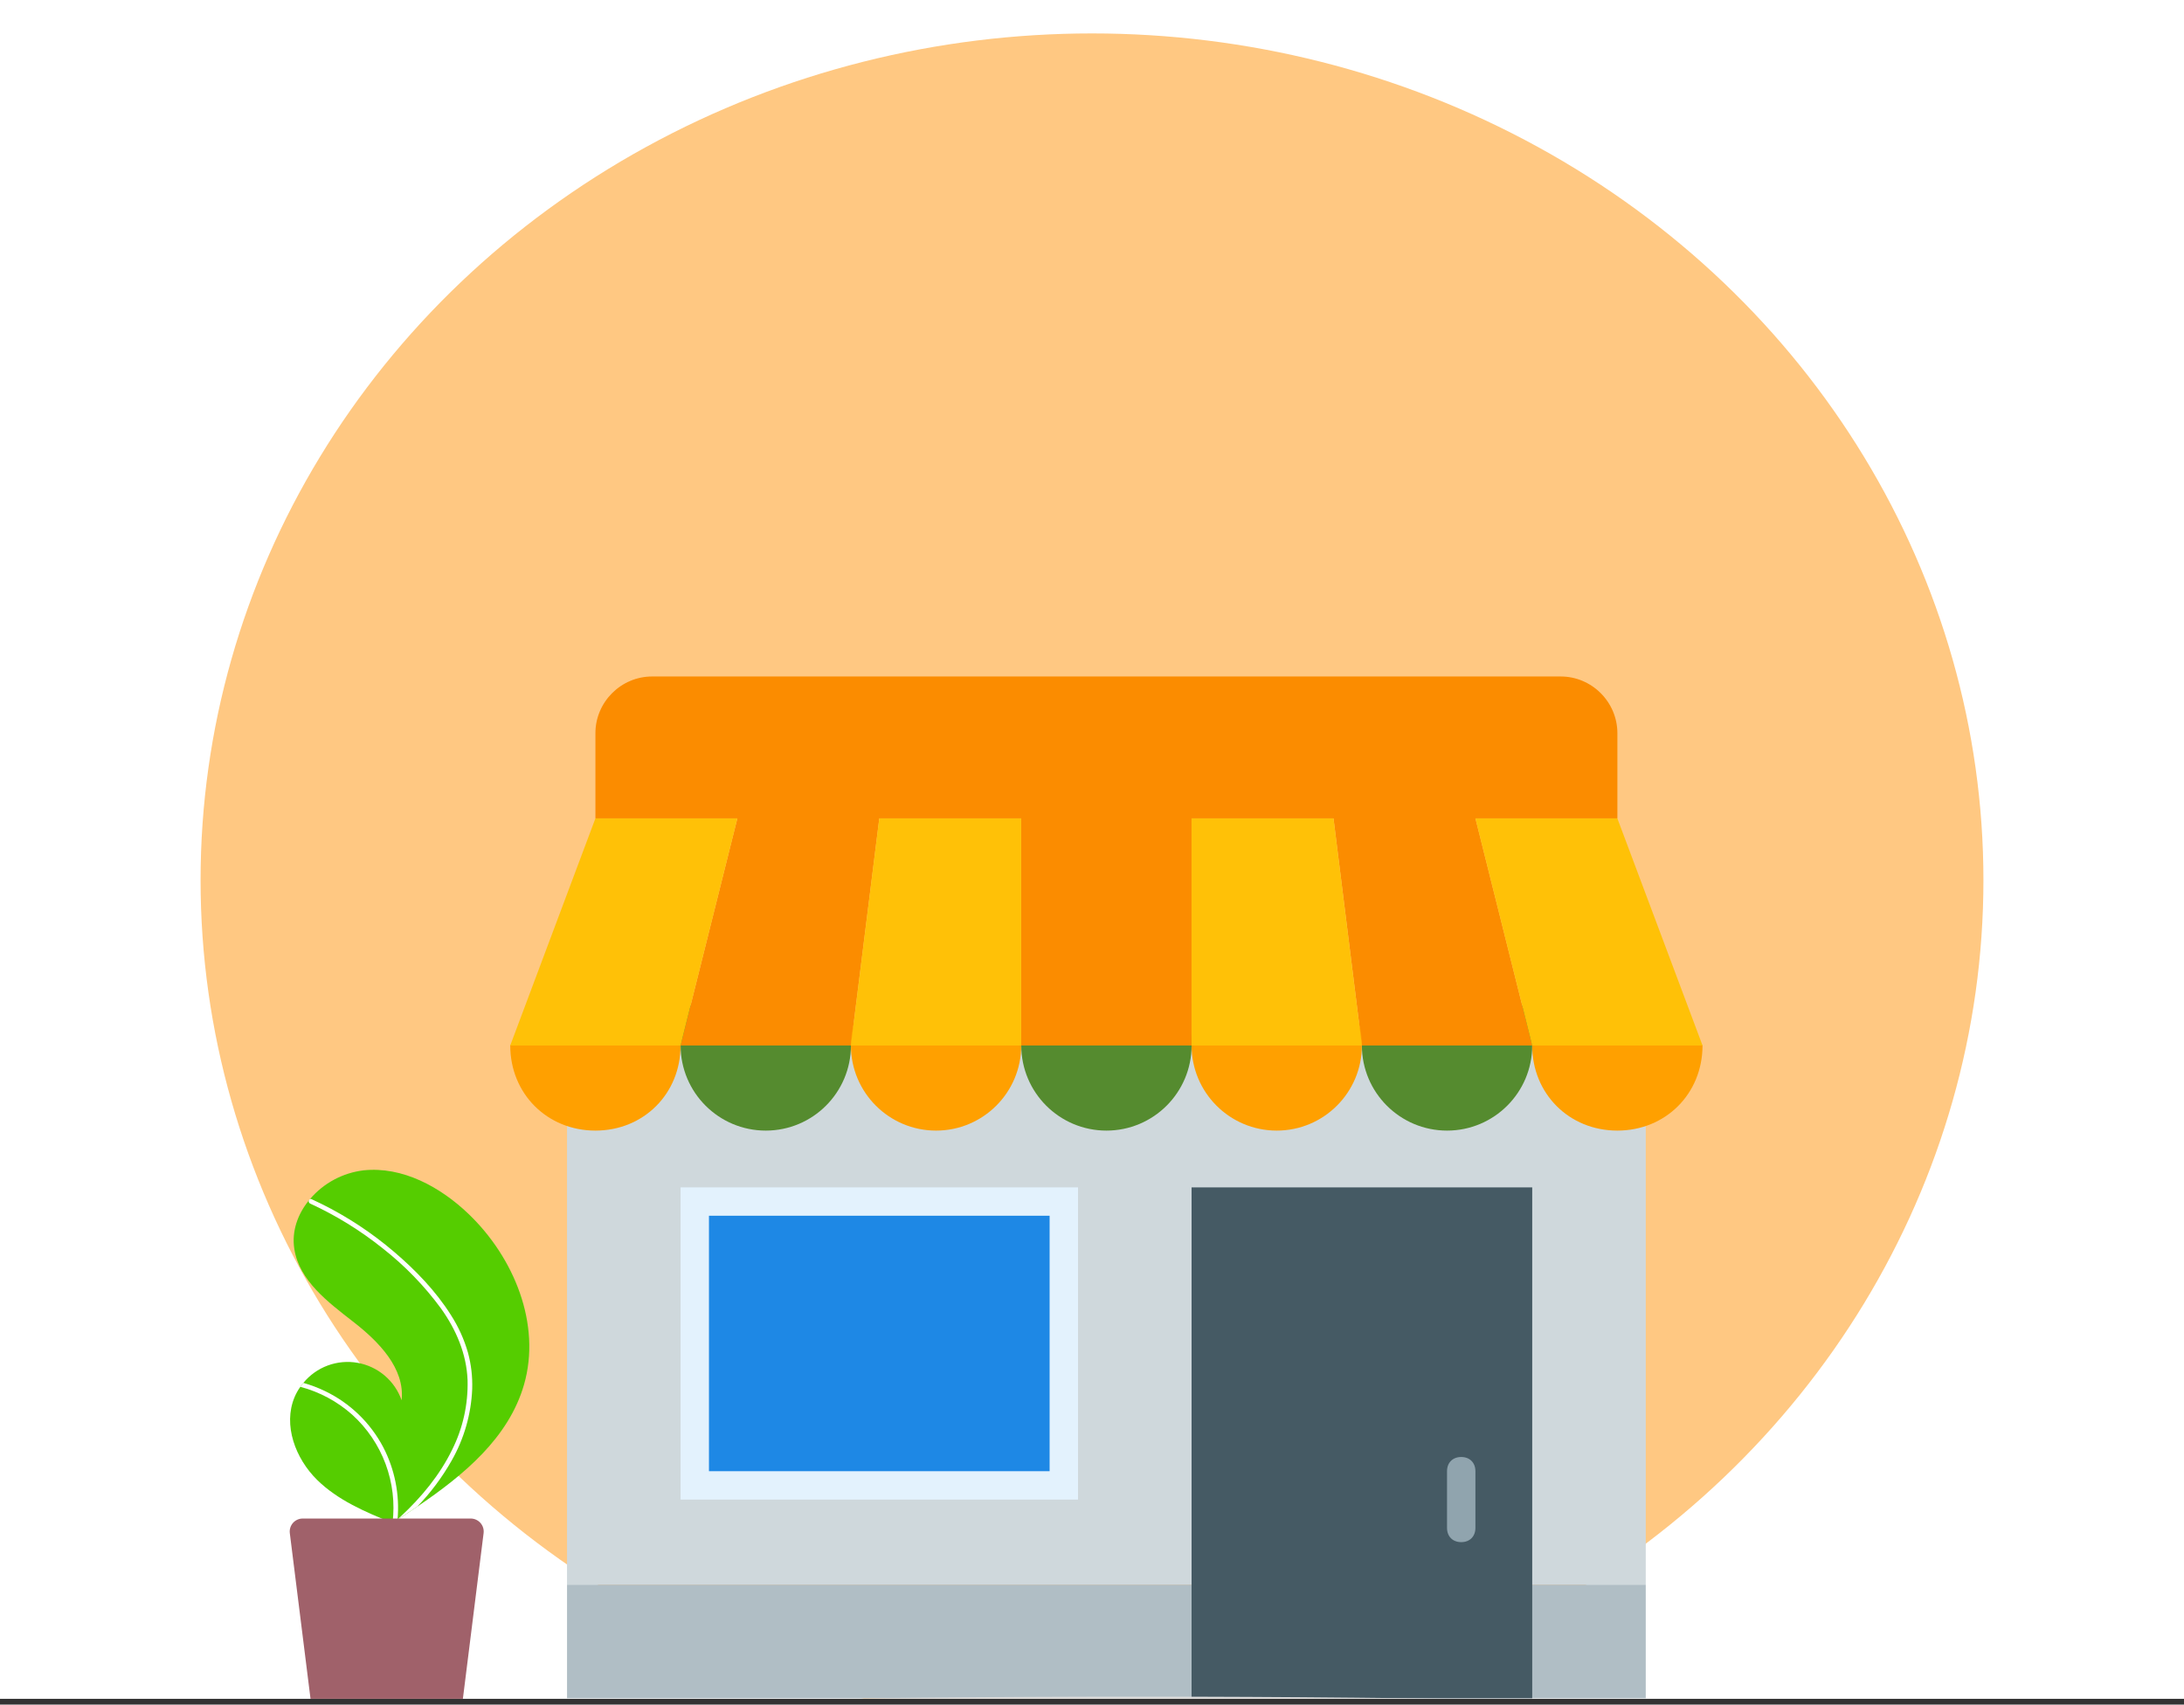<svg width="196" height="153" viewBox="0 0 196 153" fill="none" xmlns="http://www.w3.org/2000/svg">
<rect x="0" y="0" width="196" height="153" fill="#333333" stroke="none"/>
<g clip-path="url(#clip0_1890_113)">
<rect width="196" height="152.484" fill="white"/>
<ellipse cx="98" cy="79" rx="80" ry="76" fill="#FFC882"/>
<path d="M50.887 93.838H147.696V142.243H50.887V93.838Z" fill="#CFD8DC"/>
<path d="M50.887 142.241H147.696V152.432H50.887V142.241Z" fill="#B0BEC5"/>
<path d="M106.936 106.575H137.507V152.432H106.936V106.575Z" fill="#455A64"/>
<path d="M61.078 106.575H96.745V134.599H61.078V106.575Z" fill="#E3F2FD"/>
<path d="M63.625 109.122H94.196V132.051H63.625V109.122Z" fill="#1E88E5"/>
<path d="M131.135 130.776C130.371 130.776 129.861 131.286 129.861 132.05V137.145C129.861 137.91 130.371 138.419 131.135 138.419C131.899 138.419 132.409 137.91 132.409 137.145V132.05C132.409 131.286 131.899 130.776 131.135 130.776Z" fill="#90A4AE"/>
<path d="M99.295 101.48C103.516 101.48 106.938 98.058 106.938 93.837C106.938 89.616 103.516 86.194 99.295 86.194C95.074 86.194 91.652 89.616 91.652 93.837C91.652 98.058 95.074 101.48 99.295 101.48Z" fill="#558B2F"/>
<path d="M129.864 101.48C134.085 101.48 137.506 98.058 137.506 93.837C137.506 89.616 134.085 86.194 129.864 86.194C125.643 86.194 122.221 89.616 122.221 93.837C122.221 98.058 125.643 101.48 129.864 101.48Z" fill="#558B2F"/>
<path d="M68.723 101.48C72.944 101.48 76.366 98.058 76.366 93.837C76.366 89.616 72.944 86.194 68.723 86.194C64.502 86.194 61.08 89.616 61.08 93.837C61.08 98.058 64.502 101.48 68.723 101.48Z" fill="#558B2F"/>
<path d="M140.054 60.719H58.531C55.728 60.719 53.435 63.012 53.435 65.814V73.457H145.15V65.814C145.15 63.012 142.857 60.719 140.054 60.719ZM91.65 73.457H106.935V93.838H91.65V73.457ZM132.412 73.457H119.674L122.221 93.838H137.507L132.412 73.457ZM66.174 73.457H78.912L76.364 93.838H61.078L66.174 73.457Z" fill="#FB8C00"/>
<path d="M114.578 101.48C118.799 101.48 122.221 98.058 122.221 93.837C122.221 89.616 118.799 86.194 114.578 86.194C110.357 86.194 106.936 89.616 106.936 93.837C106.936 98.058 110.357 101.48 114.578 101.48Z" fill="#FFA000"/>
<path d="M152.79 93.837C152.79 98.168 149.478 101.48 145.147 101.48C140.816 101.48 137.504 98.168 137.504 93.837C137.504 89.506 140.816 86.194 145.147 86.194L152.79 93.837Z" fill="#FFA000"/>
<path d="M84.006 101.48C88.227 101.48 91.649 98.058 91.649 93.837C91.649 89.616 88.227 86.194 84.006 86.194C79.785 86.194 76.363 89.616 76.363 93.837C76.363 98.058 79.785 101.48 84.006 101.48Z" fill="#FFA000"/>
<path d="M45.791 93.837C45.791 98.168 49.103 101.48 53.434 101.48C57.765 101.48 61.077 98.168 61.077 93.837C61.077 89.506 57.765 86.194 53.434 86.194L45.791 93.837Z" fill="#FFA000"/>
<path d="M119.672 73.457H106.934V93.838H122.219L119.672 73.457ZM145.148 73.457H132.41L137.505 93.838H152.791L145.148 73.457ZM78.91 73.457H91.648V93.838H76.362L78.91 73.457ZM53.434 73.457H66.172L61.077 93.838H45.791L53.434 73.457Z" fill="#FFC107"/>
<ellipse cx="102.123" cy="155.116" rx="75.877" ry="2.829" fill="#D9D9D9"/>
<path d="M47.028 124.281C45.652 129.053 41.635 132.394 37.445 135.232C36.86 135.629 36.274 136.016 35.689 136.394C35.685 136.396 35.681 136.399 35.677 136.401C35.649 136.419 35.62 136.437 35.594 136.456C35.473 136.534 35.352 136.612 35.233 136.689L35.298 136.718C35.298 136.718 35.363 136.752 35.292 136.724C35.271 136.715 35.249 136.707 35.228 136.698C32.794 135.716 30.317 134.662 28.451 132.823C26.516 130.913 25.385 127.918 26.433 125.408C26.571 125.08 26.745 124.768 26.952 124.477C27.037 124.356 27.128 124.239 27.223 124.125C27.801 123.42 28.557 122.881 29.412 122.564C30.267 122.248 31.192 122.164 32.09 122.323C32.988 122.482 33.827 122.877 34.522 123.468C35.217 124.059 35.742 124.824 36.042 125.685C36.35 122.819 33.987 120.418 31.712 118.647C29.437 116.876 26.851 114.948 26.411 112.097C26.166 110.512 26.717 108.975 27.722 107.741C27.753 107.703 27.784 107.666 27.816 107.629C29.039 106.193 30.759 105.27 32.632 105.046C36.121 104.683 39.511 106.53 42.045 108.956C46.125 112.859 48.592 118.854 47.028 124.281Z" fill="#55CD00"/>
<path d="M40.469 118.038C41.139 119.079 41.653 120.213 41.995 121.404C42.285 122.467 42.413 123.569 42.377 124.67C42.284 126.938 41.647 129.15 40.521 131.12C39.673 132.615 38.639 133.996 37.444 135.232C36.859 135.628 36.274 136.015 35.688 136.393C35.685 136.395 35.681 136.399 35.676 136.401C35.648 136.419 35.62 136.437 35.594 136.455C35.473 136.533 35.352 136.611 35.232 136.688C35.232 136.688 35.363 136.752 35.292 136.723C35.271 136.714 35.249 136.706 35.228 136.697C35.446 134.909 35.232 133.094 34.605 131.405C33.977 129.715 32.953 128.201 31.62 126.989C30.284 125.796 28.684 124.935 26.951 124.477C27.036 124.355 27.128 124.239 27.223 124.125C27.892 124.312 28.543 124.559 29.169 124.861C31.406 125.935 33.237 127.701 34.393 129.897C35.429 131.891 35.875 134.14 35.679 136.378C35.779 136.288 35.879 136.195 35.976 136.103C37.826 134.379 39.469 132.399 40.581 130.115C41.545 128.18 42.019 126.038 41.961 123.877C41.87 121.52 40.931 119.338 39.572 117.438C38.082 115.411 36.322 113.597 34.341 112.046C32.344 110.447 30.159 109.098 27.835 108.03C27.782 108.005 27.741 107.961 27.72 107.908C27.699 107.854 27.7 107.794 27.721 107.74C27.737 107.692 27.771 107.652 27.816 107.629C27.839 107.619 27.864 107.614 27.889 107.615C27.914 107.616 27.938 107.623 27.96 107.635C28.247 107.767 28.532 107.901 28.815 108.041C31.17 109.205 33.371 110.657 35.368 112.363C37.296 114.007 39.112 115.886 40.469 118.038Z" fill="white"/>
<path d="M27.166 136.3H42.242C42.408 136.3 42.571 136.335 42.722 136.403C42.873 136.471 43.007 136.57 43.117 136.694C43.226 136.818 43.308 136.964 43.357 137.122C43.406 137.28 43.42 137.447 43.4 137.611L41.479 152.978C41.443 153.26 41.306 153.52 41.093 153.708C40.88 153.896 40.606 154 40.322 154H29.087C28.803 154 28.529 153.896 28.316 153.708C28.103 153.52 27.966 153.26 27.93 152.978L26.009 137.611C25.988 137.447 26.003 137.28 26.052 137.122C26.101 136.964 26.183 136.818 26.292 136.694C26.401 136.57 26.536 136.471 26.687 136.403C26.837 136.335 27.001 136.3 27.166 136.3Z" fill="#A0616A"/>
</g>
<defs>
<clipPath id="clip0_1890_113">
<rect width="196" height="152.484" fill="white"/>
</clipPath>
</defs>
</svg>
